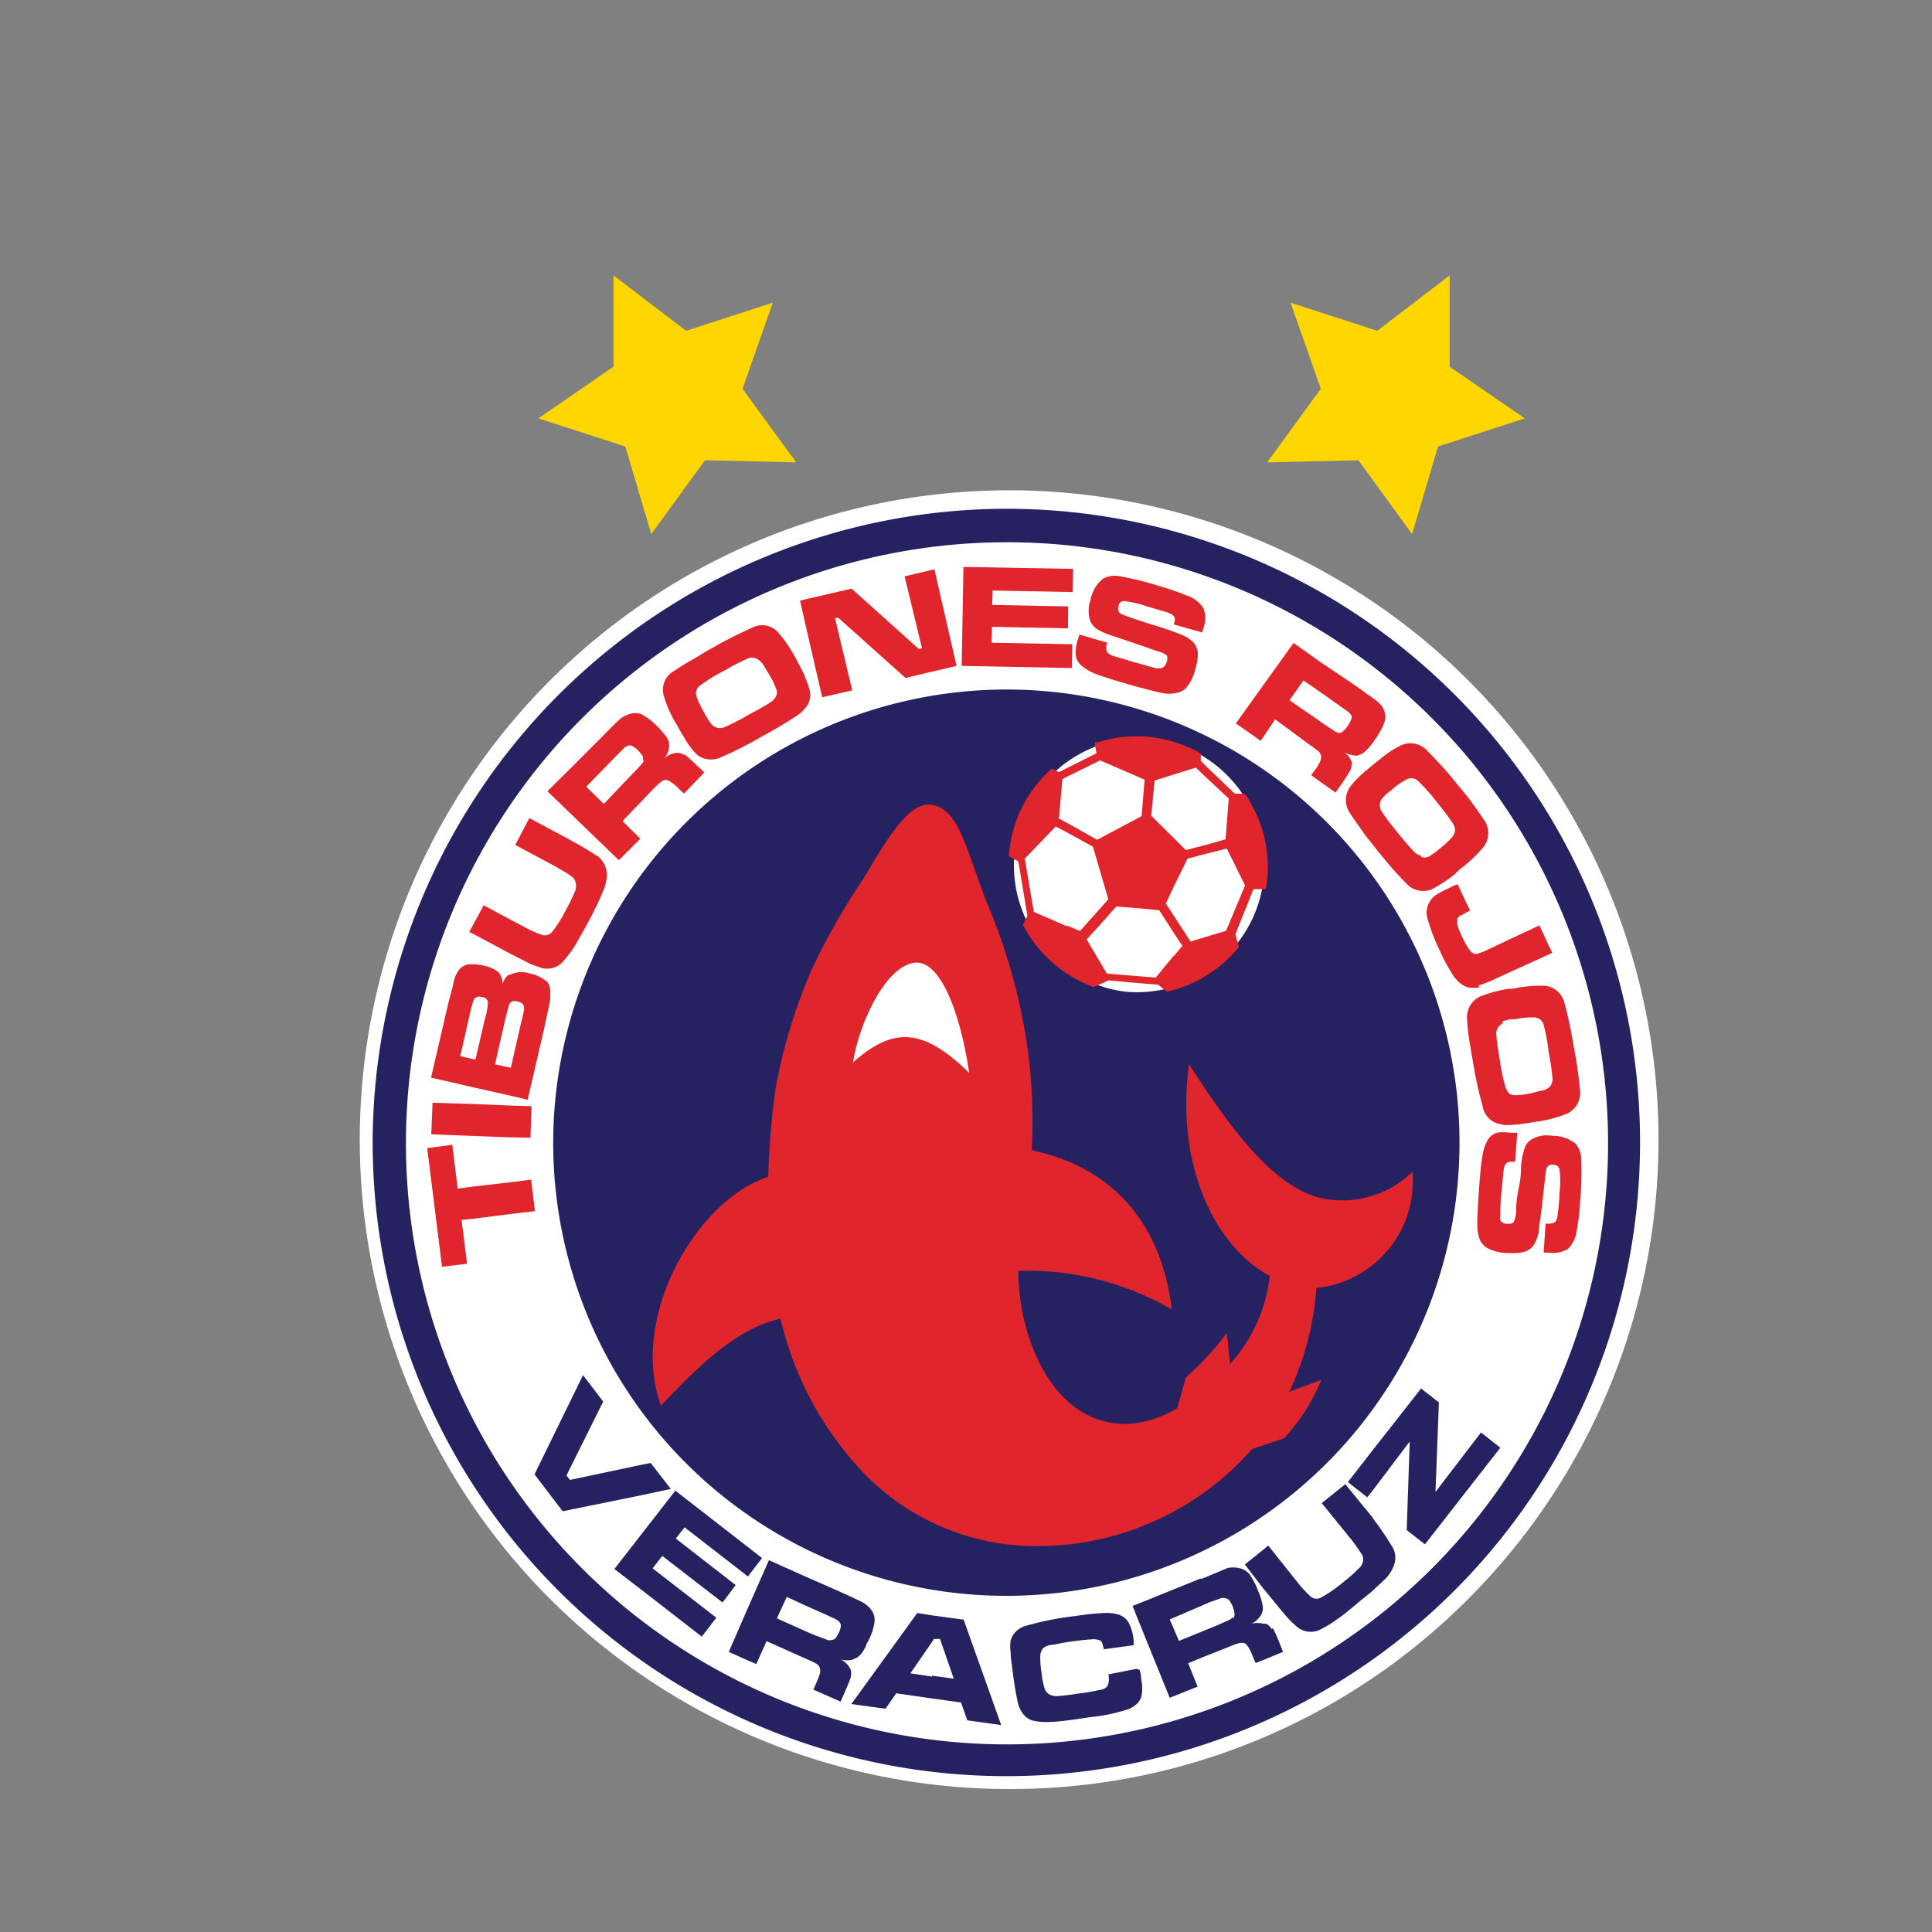 <svg id="Capa_1" data-name="Capa 1" xmlns="http://www.w3.org/2000/svg" viewBox="0 0 90 90"><rect x="0" y="0" width="90" height="90" fill="#808080" stroke="none"/><defs><style>.cls-1,.cls-4{fill:#fff;}.cls-2{fill:#241f21;}.cls-3,.cls-6{fill:#262261;}.cls-3,.cls-4,.cls-5,.cls-7{fill-rule:evenodd;}.cls-5{fill:#e0262c;}.cls-7{fill:#e1352b;}.cls-8{fill:#ffd600;}</style></defs><title>Veracruz-90x90</title><path class="cls-1" d="M47,83.34a30.25,30.25,0,1,1,21.4-8.86A30.06,30.06,0,0,1,47,83.34Zm0-59.55a29.29,29.29,0,1,0,20.72,8.58A29.07,29.07,0,0,0,47,23.79Z"/><path class="cls-2" d="M46.86,28.7a24.58,24.58,0,1,0,17.33,7.2,24.44,24.44,0,0,0-17.33-7.2Zm0,0a24.58,24.58,0,1,1-17.33,7.2,24.48,24.48,0,0,1,17.33-7.2Z"/><path class="cls-3" d="M46.86,23.7a29.52,29.52,0,1,1-29.5,29.52A29.58,29.58,0,0,1,46.86,23.7Z"/><path class="cls-4" d="M46.86,25.26a28,28,0,1,1-27.95,28,28,28,0,0,1,28-28Z"/><path class="cls-3" d="M46.87,32.12a21.11,21.11,0,1,1-21.1,21.1,21.14,21.14,0,0,1,21.1-21.1Z"/><path class="cls-5" d="M65.8,54.58a4.65,4.65,0,0,1-4.54,1.16c-2.07-.69-3.88-3.08-5.87-6.16-.64,4.67,1.19,8.47,3.76,9.86a7.28,7.28,0,0,1-1.85,4.1l-.15-1.44a13.88,13.88,0,0,1-1.91,2.07l-.4,1.43a5.21,5.21,0,0,1-2.1.72c-3.69.26-5.32-4.1-5.3-7.12A13.46,13.46,0,0,1,54.59,61c-.51-4.15-2.88-6.65-6.53-7.42A25,25,0,0,0,47.89,49,26.93,26.93,0,0,0,46,42.12c-1.07-2.73-1.35-4.57-2.74-4.64-1,0-1.93,1.6-3.05,3.47a32,32,0,0,0-2.41,4.24,25.42,25.42,0,0,0-1.66,5.45,35.51,35.51,0,0,0-.35,4.18c-3.39,1.11-6.49,6.59-5,10.66,1.71-1.8,3.49-3.59,5.57-4.05a15.5,15.5,0,0,0,3.42,6.69A11.14,11.14,0,0,0,47.57,72,13.3,13.3,0,0,0,58.33,67.5L59.82,67a9.12,9.12,0,0,0,1.73-2.72l-1.49.56A13.58,13.58,0,0,0,61.32,60a5,5,0,0,0,4.48-5.39Z"/><path class="cls-4" d="M39.7,49.52c1.87-1.66,3.24-1.7,5.45.46-.45-3-1.37-5.11-2.42-5.14-1.38,0-2.69,2.7-3,4.68Z"/><path class="cls-4" d="M53.46,34.3a6,6,0,1,1-6.52,5.47,6,6,0,0,1,6.52-5.47Z"/><path class="cls-6" d="M53.45,34.39a5.93,5.93,0,0,0-1,11.81h0a5.95,5.95,0,0,0,6.43-5.38h0a5.95,5.95,0,0,0-5.39-6.43Zm0-.18A6.15,6.15,0,0,1,59,40.83h0a6.13,6.13,0,0,1-6.62,5.55h0A6.1,6.1,0,0,1,49,35.62a6,6,0,0,1,4.45-1.41Z"/><path class="cls-7" d="M49,35.78l0,0h0v0Z"/><polygon class="cls-7" points="48.94 35.8 48.95 35.8 48.95 35.8 48.94 35.8 48.94 35.8"/><path class="cls-5" d="M57.15,43.35l-1,.3-.69.21-.78-1.2-.37-.57.37-.79.64-1.3.83-.22,1-.25L58,41.25l-.88,2.1ZM54.7,44.52h0l.38-.46-.38-.57L54,42.4l-1.1-.1L52,42.23l-.89,1-.49.53.49.83.45.76,1.28.11,1,.08.82-1Zm-5-1.37-1.54-.67L47.74,40l1.44-1.5.51.27,1.22.67.24.81.48,1.64-.48.54-.84.94-.62-.26Zm-.21-6.86h0l-.16,1.84.37.2,1.41.79,0,0,1.73-.92.34-.18.14-1.7-.48-.21-1.6-.69-.13.07-1.46.72-.21.11Zm4.3.05h0L53.63,38l1.07,1.06.54.54.93-.24.92-.26.15-1.9-1.07-1-.46-.44-1,.31-.92.29Zm4.15.63-.42,0-1.34-1.28-.24-.25v-.34a5.86,5.86,0,0,0-1.23-.53,5.62,5.62,0,0,0-1.82-.27,5.5,5.5,0,0,0-1.73.28l-.17,0,.09.51-1.38.69-.37.19L49,35.8a6,6,0,0,0-2,4,.19.19,0,0,1,0,.08l.44.25.42,2.53c-.07.14-.13.27-.21.41a6,6,0,0,0,2.11,2.32,6.2,6.2,0,0,0,1.18.59l.28-.12.43-.19,1.3.12,1,.08.41.33.45-.12a6,6,0,0,0,1.47-.69,5.84,5.84,0,0,0,1.43-1.28l-.16-.59.84-2.1.57,0a4.67,4.67,0,0,0,.08-.52,6,6,0,0,0-1-3.85Z"/><polygon class="cls-3" points="68.99 66.73 66.87 69.5 67.03 65.33 66.2 64.68 63.91 67.6 62.79 69.04 63.69 69.75 63.91 69.48 65.67 67.15 65.53 71.28 66.38 71.94 69.89 67.44 68.99 66.73 68.99 66.73"/><polygon class="cls-3" points="33.66 74.65 34.27 73.84 31.48 71.67 31.89 71.15 34.6 73.25 34.84 73.44 35.5 72.58 31.46 69.44 28.62 73.09 30.09 74.22 32.69 76.24 33.37 75.36 30.4 73.06 30.85 72.48 33.66 74.65 33.66 74.65"/><polygon class="cls-3" points="30.31 68.15 29.81 68.25 26.55 68.94 26.39 68.73 28.1 65.29 27.16 64.06 24.9 68.68 26.21 70.4 29.8 69.67 31.25 69.36 30.31 68.15 30.31 68.15"/><path class="cls-3" d="M43.41,78.1l-1-.15,1-1.45.1-.15.28,0,.64,1.85-1-.14Zm0-2.85-.68-.11L40.08,78.8l-.42.58.42.06,1.17.16.5-.72,1.66.24,1.36.19.29.83,1.58.22-1.75-4.91-1.48-.2Z"/><path class="cls-3" d="M53,77.75h-.11L51.63,78a.81.81,0,0,1-.05.56.51.51,0,0,1-.34.16,9.22,9.22,0,0,1-1.07.18,9.07,9.07,0,0,1-.91.11.65.65,0,0,1-.38-.08.5.5,0,0,1-.22-.28,3.44,3.44,0,0,1-.14-.73,4.17,4.17,0,0,1-.06-.76.62.62,0,0,1,.12-.37.82.82,0,0,1,.34-.16c.16,0,.46-.09.91-.15s.76-.1,1-.11a.82.82,0,0,1,.42.05.19.19,0,0,1,.09.11,2.27,2.27,0,0,1,.08.3l1.39-.19c0-.13,0-.2,0-.23a2.17,2.17,0,0,0-.24-.83.83.83,0,0,0-.51-.38,2.12,2.12,0,0,0-.66-.06,12.3,12.3,0,0,0-1.29.14,13.84,13.84,0,0,0-2.33.46,1,1,0,0,0-.7.68,1.76,1.76,0,0,0,0,.55c0,.25.06.62.13,1.16s.15.91.19,1.12a1.49,1.49,0,0,0,.25.58.89.89,0,0,0,.42.31,2.66,2.66,0,0,0,.87.07c.37,0,1-.09,1.86-.22a8.08,8.08,0,0,0,1.73-.36,1.14,1.14,0,0,0,.48-.31,1,1,0,0,0,.15-.24,1.93,1.93,0,0,0,0-.85c0-.06,0-.21-.07-.43Z"/><path class="cls-3" d="M39.1,76a1.94,1.94,0,0,1-.17.31.37.37,0,0,1-.19.09.38.38,0,0,1-.18,0L38,76.19l-.29-.12-1.52-.68.46-1,1,.46.77.34.54.25.14.11a.31.31,0,0,1,.07.21,1.23,1.23,0,0,1-.1.32Zm.65,1.29a.74.74,0,0,0,.37-.25,2.36,2.36,0,0,0,.22-.36c0-.09.09-.18.13-.29a2.52,2.52,0,0,0,.27-.84.78.78,0,0,0-.15-.55,1.09,1.09,0,0,0-.29-.28l-.06-.05c-.15-.08-.58-.28-1.31-.61l-1.28-.56-1.83-.82-1,2.27-.87,2,.91.41.37.16.48-1.07,1.81.81.2.09a2.28,2.28,0,0,1,.32.16.31.31,0,0,1,.15.19.49.49,0,0,1,0,.27,3.55,3.55,0,0,1-.2.51l-.1.23,1.27.56.17-.39c.16-.37.26-.61.3-.74a.83.83,0,0,0,0-.35.93.93,0,0,0-.48-.49,1.1,1.1,0,0,0,.61,0Z"/><path class="cls-3" d="M57.41,75.35a.4.4,0,0,1-.14.11l-.56.25L56,76l-1.08.44-.43-1L56,74.79l.32-.14.56-.2a.3.3,0,0,1,.18,0,.33.33,0,0,1,.2.09,1.39,1.39,0,0,1,.25.63.31.31,0,0,1-.05.21Zm1.83.54a.67.67,0,0,0-.25-.25l-.14,0a1.07,1.07,0,0,0-.55,0,1.09,1.09,0,0,0,.44-.4.66.66,0,0,0,.08-.44,3,3,0,0,0-.22-.71,3.32,3.32,0,0,0-.41-.78.92.92,0,0,0-.5-.27,1.32,1.32,0,0,0-.49,0L56,73.54l-.09,0-2.94,1.19-.21.08.21.53,1.52,3.75,1.3-.52-.44-1.09.65-.27,1.19-.47a4.71,4.71,0,0,1,.54-.2.63.63,0,0,1,.24,0,.61.61,0,0,1,.19.2,3.12,3.12,0,0,1,.23.5l.1.23.41-.16.87-.36-.16-.4a5.57,5.57,0,0,0-.32-.71Z"/><path class="cls-3" d="M64,70.79l-.07-.11-1.26-1.54-1.1.88,1.34,1.65c.09.1.19.25.31.41l.24.36a.53.53,0,0,1-.16.62,7.1,7.1,0,0,1-.76.67,6.16,6.16,0,0,1-1,.69.43.43,0,0,1-.5-.06,5.46,5.46,0,0,1-.62-.68L59.08,72l-.23.19-.86.69L58.85,74l.47.57c.34.42.57.69.67.8s.22.23.36.35a1,1,0,0,0,1.23.15,4.85,4.85,0,0,0,.68-.42c.26-.17.59-.44,1-.79l.62-.5.58-.54a1.71,1.71,0,0,0,.45-.64,1,1,0,0,0-.1-1A13.4,13.4,0,0,0,64,70.79Z"/><path class="cls-5" d="M30,35.4a.48.48,0,0,1-.08.16s-.18.21-.42.45l-.84.88-.53.56-.82-.8,1.35-1.39,0,0,.41-.41a.39.39,0,0,1,.15-.1.31.31,0,0,1,.23,0,1.38,1.38,0,0,1,.27.2,1.85,1.85,0,0,1,.22.28.34.34,0,0,1,0,.2Zm2.48.28a5.3,5.3,0,0,0-.59-.53l-.05,0a.75.75,0,0,0-.27-.08.92.92,0,0,0-.64.28,1,1,0,0,0,.24-.55.67.67,0,0,0-.1-.43,3.77,3.77,0,0,0-.49-.57,3,3,0,0,0-.7-.53.8.8,0,0,0-.57,0,1.19,1.19,0,0,0-.43.23l-.22.2-.79.8-1,1L25.5,36.86l1.39,1.34,1.77,1.71.17.16,1-1L29,38.25l1.37-1.43a5.53,5.53,0,0,1,.42-.4.35.35,0,0,1,.22-.09.56.56,0,0,1,.26.11,2.48,2.48,0,0,1,.41.36l.18.17h0l.78-.81.17-.18-.17-.16-.14-.13Z"/><path class="cls-5" d="M27.77,39.85c-.15-.11-.44-.29-.88-.54-.11-.06-.24-.12-.36-.2l-1.87-1L24,39.36l1.87,1,.44.26c.17.1.29.19.36.24a.49.49,0,0,1,.13.2.73.73,0,0,1,0,.43,9.85,9.85,0,0,1-.45.92,5.78,5.78,0,0,1-.63,1,.44.44,0,0,1-.48.14,5.72,5.72,0,0,1-.84-.38l-.64-.34-1.23-.66-.42.78-.25.46.25.13,1.63.87h0l.9.46a3.57,3.57,0,0,0,.47.18,1,1,0,0,0,1.19-.34,5.5,5.5,0,0,0,.48-.65l.12-.21c.13-.23.31-.54.51-.91a15.75,15.75,0,0,0,.69-1.44,2,2,0,0,0,.17-.77,1.11,1.11,0,0,0-.49-.89Z"/><polygon class="cls-5" points="23.73 52.98 24.71 53 24.76 51.53 23.73 51.5 22.08 51.43 20.15 51.37 20.09 52.84 22.08 52.92 23.73 52.98 23.73 52.98"/><polygon class="cls-5" points="23.73 55.08 22.08 55.27 21.32 55.37 21.07 53.33 19.9 53.48 20.59 59.01 21.76 58.87 21.5 56.83 22.08 56.77 23.73 56.56 24.92 56.42 24.74 54.95 23.73 55.08 23.73 55.08"/><path class="cls-5" d="M24.4,47.07c0,.08-.06.32-.16.72l-.44,1.94-.07,0-.67-.15.44-1.94c.13-.54.21-.83.23-.87h0c.07-.13.19-.16.37-.12s.29.13.31.26a1.34,1.34,0,0,1,0,.19Zm-1.8.34-.45,1.94-.07,0-.64-.15.44-1.93a4.63,4.63,0,0,1,.2-.72h0a.29.29,0,0,1,.36-.1c.17,0,.27.11.29.23a3.35,3.35,0,0,1-.13.76Zm2.85-1.7a1.67,1.67,0,0,0-.77-.36,1.24,1.24,0,0,0-.95.07l-.06,0a1,1,0,0,0-.26.41.81.81,0,0,0-.21-.56,1.61,1.61,0,0,0-.69-.29,1.77,1.77,0,0,0-.43-.06h-.23a.75.75,0,0,0-.42.2,1.55,1.55,0,0,0-.3.62c0,.13-.14.53-.3,1.22l-.75,3.24,2,.46,1.65.37.85.2L25.33,48c.16-.76.27-1.22.29-1.37a2.39,2.39,0,0,0,0-.58.63.63,0,0,0-.19-.38Z"/><path class="cls-5" d="M73.66,54a1.15,1.15,0,0,0-.26-.72,1.7,1.7,0,0,0-1.09-.37,1.42,1.42,0,0,0-1,.19.71.71,0,0,0-.29.4,3.39,3.39,0,0,0-.16.77c0,.17,0,.55-.12,1.12s-.11.93-.12,1.1a1.16,1.16,0,0,1-.1.43.29.29,0,0,1-.21.09h-.08c-.18,0-.3-.07-.34-.17a1.12,1.12,0,0,1,0-.29c0-.12,0-.48.06-1.07s.08-.9.1-1a.47.47,0,0,1,.09-.25.28.28,0,0,1,.2-.11h.24l.1-1.35-.21,0h-.13a1.86,1.86,0,0,0-.62,0,.8.8,0,0,0-.42.34,2.13,2.13,0,0,0-.24.73c-.06.32-.11.84-.16,1.53s-.09,1.38-.08,1.69a1.73,1.73,0,0,0,.11.67.81.81,0,0,0,.32.39,2.07,2.07,0,0,0,1,.25h.13a2,2,0,0,0,.64-.06.8.8,0,0,0,.44-.33,2,2,0,0,0,.22-.58c0-.25.1-.73.18-1.48s.15-1.37.18-1.49a.28.28,0,0,1,.31-.17.29.29,0,0,1,.3.22,5,5,0,0,1,0,1.09,9.09,9.09,0,0,1-.09,1,.74.74,0,0,1-.08.31.24.24,0,0,1-.12.09A1,1,0,0,1,72,57l-.09,1.35.22,0a1.37,1.37,0,0,0,.91-.17,1.44,1.44,0,0,0,.41-.85,9.7,9.7,0,0,0,.16-1.41A14.32,14.32,0,0,0,73.66,54Z"/><path class="cls-5" d="M62.37,34.13a.41.41,0,0,1-.17-.05l-.51-.34-.17-.12-1.45-1,.65-.92.8.55.82.58.48.34a.81.81,0,0,1,.12.14.26.26,0,0,1,0,.21,1.5,1.5,0,0,1-.16.3,1.38,1.38,0,0,1-.24.27.34.34,0,0,1-.2.06ZM63,35.62a.91.91,0,0,0-.38-.58,1.24,1.24,0,0,0,.58.16A.84.84,0,0,0,63.6,35l0,0a3.09,3.09,0,0,0,.46-.56,3.87,3.87,0,0,0,.31-.51,1.12,1.12,0,0,0,.11-.26.73.73,0,0,0,0-.56.84.84,0,0,0-.06-.14,1.09,1.09,0,0,0-.22-.26,5.86,5.86,0,0,0-.55-.4c-.16-.13-.37-.27-.61-.44l-1.49-1-1.29-.92L57.57,33.7l1.16.81.67-1L61,34.69a4.17,4.17,0,0,1,.46.35l0,0a.48.48,0,0,1,.08.18.58.58,0,0,1-.05.27l0,0a2.76,2.76,0,0,1-.27.43l-.14.19.41.3.72.51.26-.36c.22-.32.36-.55.42-.66a.6.6,0,0,0,.07-.34Z"/><path class="cls-5" d="M66.2,39.87a.75.75,0,0,1-.36-.23c-.13-.13-.38-.42-.74-.86s-.59-.75-.71-.94c0,0,0,0,0,0a.53.53,0,0,1,0-.65l0,0a2.41,2.41,0,0,1,.42-.38,3.49,3.49,0,0,1,.77-.53.48.48,0,0,1,.46.08,9.24,9.24,0,0,1,.89,1q.61.76.75,1a.52.52,0,0,1,.09.4.67.67,0,0,1-.2.32,4.53,4.53,0,0,1-.55.49,3.16,3.16,0,0,1-.49.35.54.54,0,0,1-.33,0Zm1.65.76a1.07,1.07,0,0,0,.16-.14,6.46,6.46,0,0,0,1.11-1.05,1.05,1.05,0,0,0,0-1.26,16.21,16.21,0,0,0-1.23-1.64v0A18,18,0,0,0,66.51,35a1.05,1.05,0,0,0-1.22-.29,4.61,4.61,0,0,0-.9.57l-.35.28-.42.35a4.73,4.73,0,0,0-.72.73,1.08,1.08,0,0,0,0,1.26c.13.21.37.53.69,1,.17.2.34.43.55.69l.22.27a16,16,0,0,0,1.13,1.27,1.05,1.05,0,0,0,1.22.29,6.46,6.46,0,0,0,1.11-.74Z"/><path class="cls-5" d="M68.86,45.91a5.67,5.67,0,0,0,.9-.36l.55-.25,2-.91-.6-1.28-1.35.63-1.12.53a2.78,2.78,0,0,1-.39.15.27.27,0,0,1-.2,0c-.16-.07-.32-.33-.54-.78a3.57,3.57,0,0,1-.21-.53.83.83,0,0,1,0-.33l0,0a.49.49,0,0,1,.12-.13c.07,0,.22-.12.46-.23l-.58-1.23,0,0a3.2,3.2,0,0,0-.44.2,4,4,0,0,0-.61.33,1,1,0,0,0-.37,1,8.42,8.42,0,0,0,.6,1.58,8,8,0,0,0,.68,1.24l.16.17a1.13,1.13,0,0,0,.44.28,1.37,1.37,0,0,0,.57,0Z"/><path class="cls-5" d="M70,47.57l.35-.09.25,0a3.31,3.31,0,0,1,.93-.08.47.47,0,0,1,.36.28A7.74,7.74,0,0,1,72.14,49a11.53,11.53,0,0,1,.18,1.22.56.56,0,0,1-.12.4.84.84,0,0,1-.32.18c-.15,0-.39.1-.71.16a5,5,0,0,1-.61.06.75.75,0,0,1-.25-.07s0,0,0,0a.83.83,0,0,1-.2-.39,8.15,8.15,0,0,1-.23-1.1c-.1-.59-.16-1-.17-1.21a.53.53,0,0,1,.3-.58ZM70,52.41h.3a8.84,8.84,0,0,0,1.22-.15,5.93,5.93,0,0,0,1.5-.39,1.07,1.07,0,0,0,.58-1.11,18.51,18.51,0,0,0-.29-2,19,19,0,0,0-.42-2,1.06,1.06,0,0,0-.93-.84,6.48,6.48,0,0,0-1.51.14l-.15,0a6,6,0,0,0-1.37.37,1.06,1.06,0,0,0-.58,1.11c0,.37.11,1.06.28,2a17.26,17.26,0,0,0,.44,2,1,1,0,0,0,.93.84Z"/><path class="cls-5" d="M36.17,32.4a.77.77,0,0,1-.29.32c-.16.11-.48.3-1,.57a9.7,9.7,0,0,1-1.08.56.54.54,0,0,1-.65-.1,4.1,4.1,0,0,1-.33-.52c-.09-.16-.16-.3-.22-.42a2,2,0,0,1-.17-.44.44.44,0,0,1,.16-.42h0a8,8,0,0,1,1.14-.7,9.17,9.17,0,0,1,1.1-.57.47.47,0,0,1,.4,0,.77.77,0,0,1,.29.24c.09.13.21.33.38.62a3.41,3.41,0,0,1,.26.56.44.44,0,0,1,0,.32Zm1.34-.86c-.1-.23-.24-.5-.41-.81a6.32,6.32,0,0,0-.86-1.28A1,1,0,0,0,35,29.26a19.76,19.76,0,0,0-1.83.93c-.2.11-.38.21-.55.32s-.57.33-.78.46l-.43.28a1,1,0,0,0-.49,1.16,5.33,5.33,0,0,0,.62,1.37,4.8,4.8,0,0,0,.3.52,3.8,3.8,0,0,0,.56.79,1.18,1.18,0,0,0,.22.17,1.1,1.1,0,0,0,1,0,16.83,16.83,0,0,0,1.85-.94,19.27,19.27,0,0,0,1.75-1.05,1.34,1.34,0,0,0,.27-.26.92.92,0,0,0,.22-.89,3.86,3.86,0,0,0-.22-.6Z"/><path class="cls-5" d="M55.3,27.75A12,12,0,0,0,54,27.3a14.5,14.5,0,0,0-1.86-.46,1.15,1.15,0,0,0-.76.12,1.61,1.61,0,0,0-.58,1,1.49,1.49,0,0,0,0,1,.92.92,0,0,0,.34.37,3.54,3.54,0,0,0,.72.3l1.07.36,1,.35a1,1,0,0,1,.42.19.36.36,0,0,1,0,.3c-.06.18-.14.27-.25.29a.79.79,0,0,1-.29,0l-1-.28-1-.3a.76.76,0,0,1-.22-.14.48.48,0,0,1,0-.46l-1.31-.38-.06.21a1.85,1.85,0,0,0-.11.73.74.74,0,0,0,.24.48,2.3,2.3,0,0,0,.66.4c.31.12.8.28,1.46.47s1.35.37,1.65.43a1.62,1.62,0,0,0,.68,0,.81.81,0,0,0,.45-.23,2.06,2.06,0,0,0,.43-.88,2.26,2.26,0,0,0,.12-.77.89.89,0,0,0-.23-.5,1.56,1.56,0,0,0-.53-.33c-.23-.1-.7-.27-1.42-.49s-1.32-.44-1.41-.49a.27.27,0,0,1-.1-.34c0-.17.13-.25.27-.25a5.51,5.51,0,0,1,1.06.25l.94.28a.82.82,0,0,1,.29.16.38.38,0,0,1,.06.13.91.91,0,0,1-.05.27l1.32.37.06-.2a1.35,1.35,0,0,0,0-.93,1.49,1.49,0,0,0-.75-.58Z"/><polygon class="cls-5" points="42.14 26.85 42.95 30.2 42.8 30.23 39.67 27.42 37.51 27.92 37.27 27.98 37.51 29.05 38.3 32.48 39.7 32.16 38.9 28.8 39.04 28.77 42.18 31.58 44.56 31.02 43.53 26.52 42.14 26.85 42.14 26.85"/><polygon class="cls-5" points="44.8 31.02 49.93 31.12 49.95 30.01 46.19 29.94 46.21 29.2 49.75 29.27 49.76 28.25 46.22 28.18 46.24 27.51 49.97 27.58 49.99 26.5 44.88 26.41 44.8 31.02 44.8 31.02"/><polygon class="cls-8" points="67.53 12.83 67.53 17.08 71.03 19.49 66.99 20.8 65.78 24.88 63.28 21.44 59.03 21.54 61.53 18.11 60.12 14.1 64.16 15.41 67.53 12.83"/><polygon class="cls-8" points="28.58 12.83 28.58 17.08 25.08 19.49 29.13 20.8 30.34 24.88 32.84 21.44 37.09 21.54 34.59 18.11 36 14.1 31.96 15.41 28.58 12.83"/></svg>